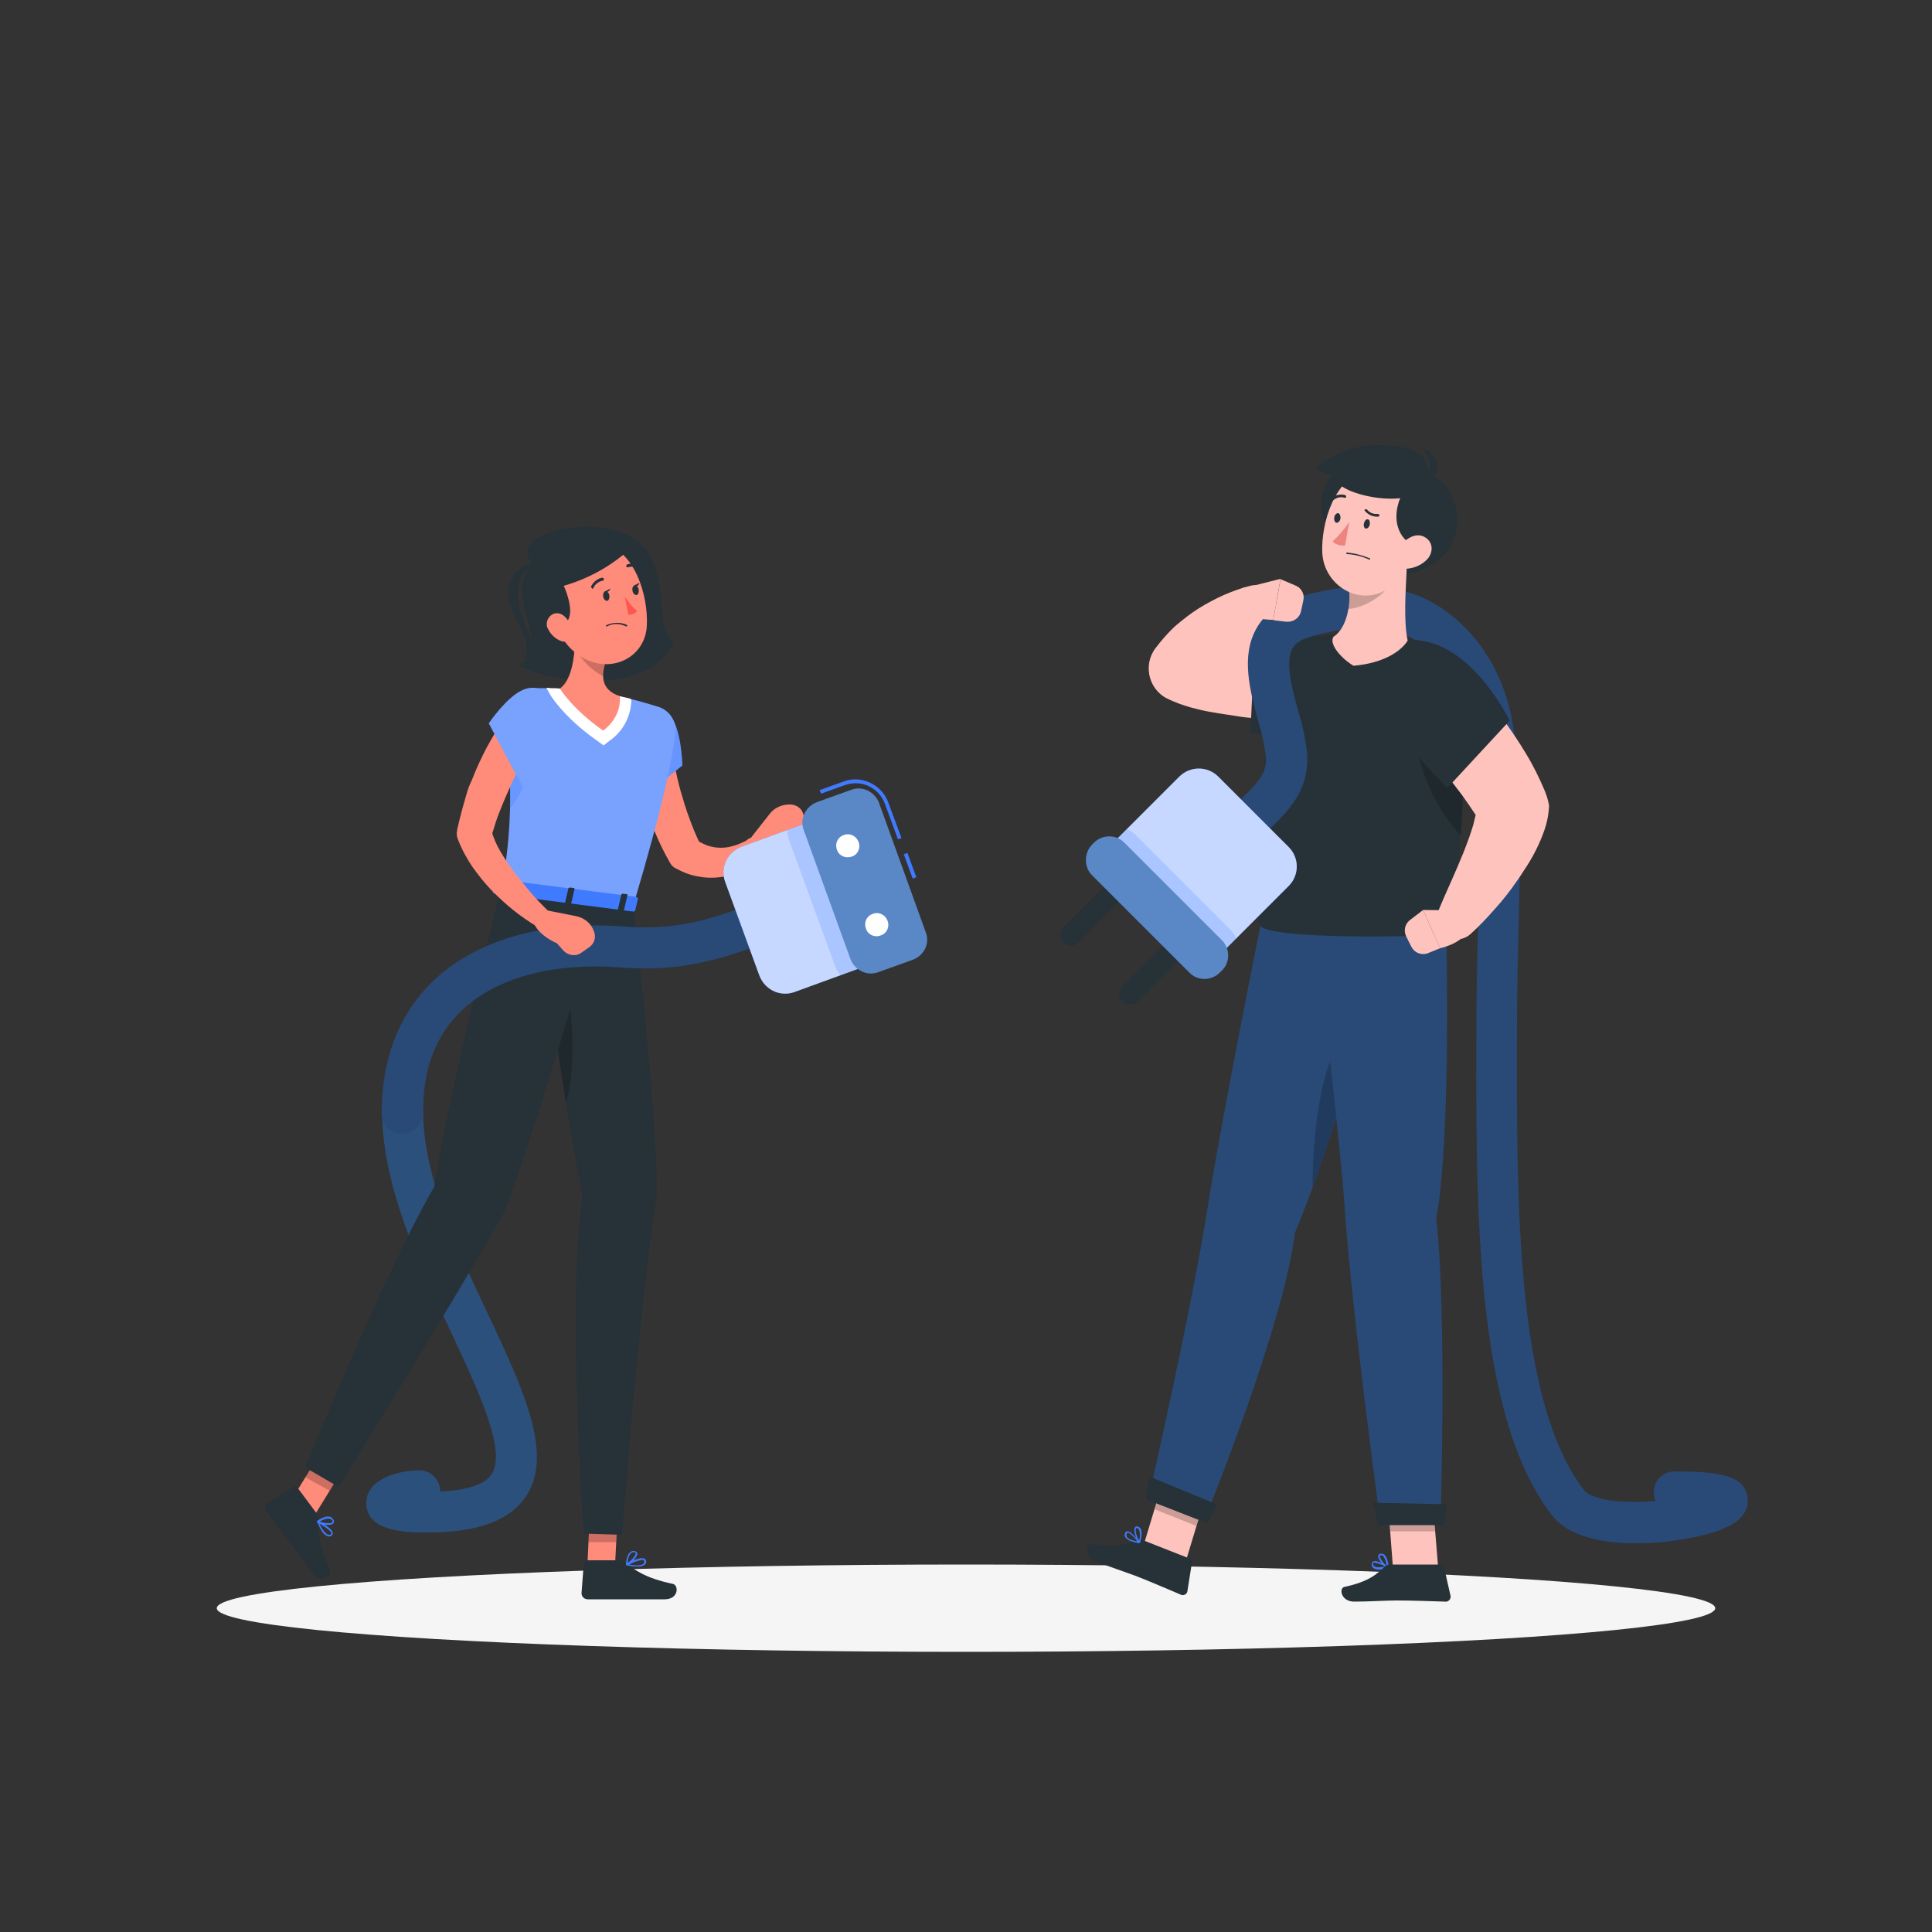 <?xml version="1.0" encoding="utf-8"?>
<!-- Generator: Adobe Illustrator 25.2.0, SVG Export Plug-In . SVG Version: 6.00 Build 0)  -->
<svg version="1.1" id="Layer_1" xmlns="http://www.w3.org/2000/svg" xmlns:xlink="http://www.w3.org/1999/xlink" x="0px" y="0px"
	 viewBox="0 0 500 500" style="enable-background:new 0 0 500 500;" xml:space="preserve">
<rect x="0" y="0" width="500" height="500" fill="#333333" stroke="none"/>
<style type="text/css">
	.st0{fill:#F5F5F5;}
	.st1{fill:#263238;}
	.st2{fill:#FF8B7B;}
	.st3{fill:#407BFF;}
	.st4{opacity:0.2;}
	.st5{fill:#FFFFFF;}
	.st6{opacity:0.2;enable-background:new    ;}
	.st7{fill:#2C507C;}
	.st8{opacity:0.3;}
	.st9{opacity:0.3;fill:#407BFF;enable-background:new    ;}
	.st10{fill:#FF5652;}
	.st11{fill:#294A77;}
	.st12{opacity:0.7;fill:#FFFFFF;enable-background:new    ;}
	.st13{opacity:0.2;fill:#407BFF;enable-background:new    ;}
	.st14{fill:#5A87C5;}
	.st15{fill:#FFC3BD;}
	.st16{fill:#ED847E;}
</style>
<g id="freepik--Shadow--inject-159">
	<ellipse id="freepik--path--inject-159" class="st0" cx="250" cy="416.2" rx="193.9" ry="11.3"/>
</g>
<g id="freepik--character-1--inject-159">
	<path class="st1" d="M137.8,145.9c-8.1,8.1,5.6,20.7-3.4,26.5c7.4,3.7,33.3,8.4,40-6.2c-4.9-3.8-1.5-13.1-6-22.1
		C161.7,130.8,129.8,136.7,137.8,145.9z"/>
	<path class="st1" d="M138.6,145.7c-2.5-0.4-11,3.8-4.7,15.1c5.1,9.2,0.9,9.8,0.9,9.8s5,0.1,2-6.7
		C133.5,156.7,132.1,149.1,138.6,145.7z"/>
	<path class="st2" d="M198,217.6c-0.6-1.2-2.1-1.6-3.3-1l-0.6,0.3c-0.2,0.1-0.6,0.3-0.8,0.5s-0.6,0.4-0.9,0.5
		c-0.6,0.3-1.3,0.6-1.9,0.8c-1.2,0.4-2.5,0.7-3.9,0.7c-1.2,0-2.4-0.2-3.6-0.6c-0.7-0.3-1.4-0.6-2.1-1c-0.9-1.9-1.7-3.8-2.4-5.8
		c-0.9-2.3-1.6-4.7-2.3-7.1s-1.2-4.8-1.7-7.2c-0.2-1.2-0.5-2.4-0.7-3.6l-0.3-1.8c-0.1-0.6-0.2-1.2-0.2-1.7v-0.2
		c-0.3-2.8-2.7-4.8-5.5-4.5s-4.8,2.7-4.5,5.5c0.1,0.9,0.1,1.5,0.2,2.2s0.2,1.4,0.3,2.1c0.2,1.4,0.5,2.7,0.8,4.1
		c0.6,2.7,1.3,5.4,2.1,8c0.4,1.3,0.9,2.6,1.3,3.9s1,2.6,1.6,3.9c1.1,2.6,2.3,5.1,3.7,7.5l0.1,0.2c0.4,0.7,0.9,1.2,1.6,1.5
		c1.9,1,3.9,1.8,6.1,2.1c2.2,0.4,4.4,0.3,6.6-0.1c3-0.7,5.8-2.2,8.1-4.4c0.4-0.3,0.7-0.7,1-1.1s0.6-0.7,1-1.2
		C198.3,219.5,198.4,218.5,198,217.6z"/>
	<path class="st2" d="M204.6,208.2h-0.3c-1.9,0-3.8,0.8-5,2.3l-4.8,6.1v4.1c3.9,1.5,8.8-2.6,8.8-2.6l2.5-0.6
		c1.7-0.4,2.9-2.1,2.6-3.9l-0.4-2.4C207.8,209.5,206.4,208.3,204.6,208.2z"/>
	<path class="st3" d="M173.2,184.9c3.2,3.3,3.4,13.2,3.4,13.2l-12.9,10.4c0,0-5.3-14.7-2.4-19.9
		C163.9,184.2,169.1,180.6,173.2,184.9z"/>
	<g class="st4">
		<path class="st5" d="M173.2,184.9c3.2,3.3,3.4,13.2,3.4,13.2l-12.9,10.4c0,0-5.3-14.7-2.4-19.9
			C163.9,184.2,169.1,180.6,173.2,184.9z"/>
	</g>
	<polygon class="st2" points="151.9,407.7 159,408.5 160,389 152.8,388.3 	"/>
	<path class="st1" d="M160.2,403.8h-8.4c-0.4,0-0.6,0.3-0.7,0.6l-0.6,7.9c0,0.9,0.7,1.6,1.6,1.6c3.5,0,3.6,0,8,0H172
		c3.7,0,3.7-3.7,2.1-4c-7.1-1.5-9.9-3.6-12.4-5.6C161.3,404,160.7,403.8,160.2,403.8z"/>
	<polygon class="st6" points="160,389.1 159.5,399.1 152.3,399.1 152.8,388.3 	"/>
	<path class="st1" d="M163.8,234.3c0,0,6.2,51.7,6.2,74.7c-4.9,32-9,88.2-9,88.2l-9.9-0.3c0,0-4.5-61.2-0.3-87.6
		c-5.3-23.7-11.9-78.3-11.9-78.3L163.8,234.3z"/>
	<path class="st6" d="M144.8,248.7c-1.2,0.5-2.3,1.1-3.4,1.8c1.4,10.2,3.1,23.1,5.1,34.9C149.6,275.6,147.9,254.1,144.8,248.7z"/>
	<polygon class="st2" points="74.5,389.7 80.4,393.8 90.6,377.2 84.7,373.1 	"/>
	<path class="st1" d="M81.9,391.6l-5-6.7c-0.2-0.3-0.6-0.4-0.9-0.2l-6.7,4.3c-0.7,0.5-0.9,1.5-0.3,2.2c2.1,2.9,2.1,2.9,4.8,6.4
		c1.6,2.2,4.9,6.5,7.1,9.5s5.2,0.7,4.5-0.8c-3-6.6-3-10-2.9-13.2C82.4,392.6,82.2,392.1,81.9,391.6z"/>
	<polygon class="st6" points="90.6,377.2 85.3,385.8 79,382.3 84.7,373.1 	"/>
	<path class="st7" d="M110.7,396.6c-5.1,0-15.8,0-15.9-7.5c-0.1-5.9,7.2-8.4,13.5-8.6c2.9-0.1,5.4,2.1,5.6,5.1c0,0,0,0,0,0v0.4
		c7.1-0.3,11.8-1.9,13.4-4.6c3.8-6-3.5-21.5-10.5-36.5c-8.3-17.6-17.7-37.6-17.9-56.7c0-2.9,2.3-5.3,5.3-5.4c0,0,0,0,0,0l0,0
		c2.9,0,5.3,2.4,5.3,5.3c0.2,16.8,9,35.6,16.9,52.2c9,19.2,16.8,35.8,9.9,46.7C132.1,393.5,123.8,396.6,110.7,396.6z"/>
	<path class="st1" d="M155.9,233.2c0,0-17.1,59.1-25.4,80.6c-16.1,28.1-42.9,71-42.9,71l-8.6-5c0,0,20-49.6,33.4-72.7
		c3.6-24,17.3-77.3,17.3-77.3L155.9,233.2z"/>
	<path class="st3" d="M83.4,396.4c0.3,0.6,0.9,1,1.5,1.2c0.4,0.1,0.8,0,1-0.3c0.2-0.2,0.3-0.4,0.2-0.6c-0.1-1.2-3.2-2.8-3.8-3.1
		c-0.1,0-0.2,0-0.2,0.1c0,0.1,0,0.2,0,0.2C82.5,394.8,82.9,395.7,83.4,396.4z M85.6,396.4c0.1,0.1,0.1,0.2,0.2,0.4
		c0,0.1,0,0.2-0.1,0.2c-0.2,0.2-0.4,0.3-0.7,0.2c-0.7-0.1-1.5-1.2-2.4-2.9C83.7,394.9,84.7,395.5,85.6,396.4L85.6,396.4z"/>
	<path class="st3" d="M82.1,394L82.1,394c1.1,0.6,3.7,1,4.2,0.2c0.2-0.3,0.2-0.7-0.1-1c-1-1.8-4,0.3-4.1,0.4c-0.1,0-0.1,0.1-0.1,0.2
		C82,393.9,82,393.9,82.1,394z M85.9,393.4c0,0,0.1,0.1,0.1,0.1c0.1,0.2,0.1,0.3,0.1,0.4c-0.3,0.5-2.2,0.3-3.4-0.1
		C83.4,393.4,85.1,392.5,85.9,393.4z"/>
	<path class="st3" d="M165,405.4c0.7,0.1,1.3-0.1,1.9-0.5c0.3-0.2,0.4-0.6,0.3-1c0-0.2-0.2-0.4-0.4-0.5c-1-0.6-4.1,0.9-4.7,1.3
		c-0.1,0-0.1,0.1-0.1,0.2c0,0.1,0.1,0.1,0.2,0.2C163.1,405.3,164,405.4,165,405.4z M166.2,403.7c0.1,0,0.3,0,0.4,0.1
		c0.1,0,0.1,0.1,0.1,0.2c0.1,0.2,0,0.5-0.2,0.7c-0.5,0.5-1.9,0.5-3.7,0.2C163.9,404.3,165,403.9,166.2,403.7L166.2,403.7z"/>
	<path class="st3" d="M162.2,405.1L162.2,405.1c1.1-0.5,3-2.3,2.7-3.2c-0.1-0.3-0.5-0.5-0.8-0.5c-2-0.2-2.1,3.4-2.1,3.5
		c0,0.1,0,0.2,0.1,0.2C162.1,405.1,162.1,405.1,162.2,405.1z M164,401.7h0.1c0.2,0,0.3,0.1,0.4,0.2c0.2,0.5-1.1,2-2.1,2.6
		C162.5,403.6,162.8,401.7,164,401.7L164,401.7z"/>
	<path class="st3" d="M129.8,229.9l34.1,4.4c7.7-25.9,10.2-38.3,10.9-44.4c0.4-3.1-1.5-6.1-4.5-7c-2-0.6-4.6-1.4-7.1-2
		c-0.9-0.2-1.8-0.4-2.6-0.6c-5.1-1-10.3-1.7-15.5-2c-0.8-0.1-1.5-0.1-2.3-0.1c-1.5-0.1-3-0.1-4.4-0.1c-4.1,0-7.4,3.3-7.4,7.3
		c0,0.2,0,0.4,0,0.7c0.3,3,0.5,5.8,0.6,8.4c0.4,6,0.5,10.8,0.4,15C131.8,216.3,131.1,223.1,129.8,229.9z"/>
	<g class="st8">
		<path class="st5" d="M129.8,229.9l34.1,4.4c7.7-25.9,10.2-38.3,10.9-44.4c0.4-3.1-1.5-6.1-4.5-7c-2-0.6-4.6-1.4-7.1-2
			c-0.9-0.2-1.8-0.4-2.6-0.6c-5.1-1-10.3-1.7-15.5-2c-0.8-0.1-1.5-0.1-2.3-0.1c-1.5-0.1-3-0.1-4.4-0.1c-4.1,0-7.4,3.3-7.4,7.3
			c0,0.2,0,0.4,0,0.7c0.3,3,0.5,5.8,0.6,8.4c0.4,6,0.5,10.8,0.4,15C131.8,216.3,131.1,223.1,129.8,229.9z"/>
	</g>
	<path class="st9" d="M132,209.3c4.5-5.8,6.1-12.5,4.7-16.1l-5.1,1.1C132,200.3,132.1,205.1,132,209.3z"/>
	<path class="st5" d="M163.1,180.8c-0.9-0.2-1.8-0.4-2.6-0.6c-5.1-1-10.3-1.7-15.5-2c-0.8-0.1-1.5-0.1-2.3-0.1l-1.3-0.1l1,1.8
		c0.1,0.2,3.5,5.8,12,11.8l1.8,1.3l1.7-1.3c3.4-2.4,5.4-6.3,5.5-10.5L163.1,180.8z"/>
	<path class="st2" d="M148.7,167.9c-0.3,4.2-1.3,8.5-3.8,10.3c0,0,3.1,5.2,11.2,10.9c5.1-3.9,4.3-8.9,4.3-8.9c-5.4-2-5-5.7-2.7-11.7
		l-4.2-2.3c-1-1.1-2.8-1.2-3.9-0.2C149.1,166.5,148.8,167.2,148.7,167.9z"/>
	<path class="st6" d="M153.5,166.3c-1-1.1-2.8-1.2-3.9-0.2c-0.4,0.4-0.7,0.9-0.8,1.5c1.6,3.2,4.2,5.8,7.4,7.5
		c0.1-2.3,0.6-4.5,1.6-6.5L153.5,166.3z"/>
	<path class="st2" d="M142.2,154.7c2.1,8.1,2.8,11.6,7.8,15c7.5,5.1,17,0.8,17.4-7.8c0.4-7.7-3.1-19.7-11.8-21.4
		c-6.2-1.3-12.2,2.7-13.5,8.9C141.6,151.2,141.7,153,142.2,154.7z"/>
	<path class="st1" d="M162.9,142.2c-4.9,4.4-10.7,7.6-17,9.4c0,0,6.2,13.2-5.4,9.9c-3.4-11.2,0-17.1,3-19.8
		C152.7,138.6,159.2,137.6,162.9,142.2z"/>
	<path class="st2" d="M141.8,162.7c0.7,1.5,1.9,2.6,3.4,3.2c2,0.7,3.2-1,2.8-3c-0.4-1.8-1.9-4.3-4-4.2c-1.5,0.1-2.6,1.5-2.5,3
		C141.5,162,141.6,162.4,141.8,162.7z"/>
	<path class="st3" d="M129.5,227.8l-1.9,2.9c-0.2,0.2,0.1,0.5,0.5,0.6l35.7,4.6c0.3,0,0.6-0.1,0.6-0.3l0.7-3c0-0.2-0.2-0.4-0.5-0.5
		l-34.5-4.4C129.9,227.6,129.7,227.7,129.5,227.8z"/>
	<path class="st1" d="M133.6,232.3l-0.9-0.1c-0.2,0-0.3-0.1-0.3-0.2l0.9-3.9c0.1-0.1,0.2-0.2,0.4-0.2l0.9,0.1c0.2,0,0.3,0.1,0.3,0.2
		l-0.9,3.9C134,232.2,133.8,232.3,133.6,232.3z"/>
	<path class="st1" d="M161.1,235.8l-0.9-0.1c-0.2,0-0.3-0.1-0.3-0.3l0.9-3.9c0-0.1,0.2-0.2,0.4-0.2l0.9,0.1c0.2,0,0.3,0.1,0.3,0.2
		l-0.9,3.9C161.5,235.8,161.3,235.8,161.1,235.8z"/>
	<path class="st1" d="M147.4,234.1l-0.9-0.1c-0.2,0-0.3-0.1-0.3-0.2l0.9-3.9c0-0.1,0.2-0.2,0.4-0.2l0.9,0.1c0.2,0,0.3,0.1,0.3,0.2
		l-0.9,3.9C147.8,234,147.6,234.1,147.4,234.1z"/>
	<path class="st1" d="M156.1,154.4c0.1,0.7,0.6,1.1,1,1.1s0.7-0.7,0.6-1.4s-0.6-1.1-1-1.1S156,153.7,156.1,154.4z"/>
	<path class="st1" d="M163.7,152.9c0.1,0.7,0.6,1.1,1,1.1s0.7-0.7,0.6-1.4s-0.6-1.1-1-1.1S163.5,152.2,163.7,152.9z"/>
	<path class="st1" d="M164,151.6l1.5-0.8C165.5,150.9,165,152.3,164,151.6z"/>
	<path class="st10" d="M161.7,154.4c0.9,1.4,2,2.7,3.2,3.8c-0.6,0.6-1.4,1-2.3,0.9L161.7,154.4z"/>
	<path class="st1" d="M156.9,161.8c-0.1,0.1-0.1,0.2,0,0.3c0.1,0.1,0.1,0.1,0.2,0c1.5-0.8,3.3-0.8,4.9,0c0.1,0.1,0.2,0,0.3-0.1
		c0.1-0.1,0-0.2-0.1-0.3C160.6,161,158.7,161,156.9,161.8C157,161.8,157,161.8,156.9,161.8z"/>
	<path class="st1" d="M153.5,152.3c0.1,0,0.1-0.1,0.1-0.2c0.4-0.9,1.3-1.6,2.3-1.8c0.2,0,0.4-0.2,0.4-0.4c0,0,0,0,0,0
		c0-0.2-0.2-0.4-0.4-0.4c0,0,0,0,0,0c-1.3,0.2-2.3,1.1-2.9,2.2c-0.1,0.2,0,0.4,0.2,0.5C153.2,152.4,153.4,152.4,153.5,152.3z"/>
	<path class="st1" d="M165.9,147.2L165.9,147.2c0.2-0.2,0.1-0.5,0-0.6c0,0,0,0,0,0c-1-0.8-2.4-1-3.6-0.5c-0.2,0.1-0.3,0.3-0.2,0.5
		c0.1,0.2,0.3,0.3,0.5,0.2c1-0.3,2-0.1,2.9,0.5C165.6,147.4,165.8,147.4,165.9,147.2z"/>
	<path class="st1" d="M156.5,153.1l1.5-0.8C158,152.3,157.4,153.7,156.5,153.1z"/>
	<path class="st11" d="M104.1,293.5c-2.9,0-5.3-2.4-5.3-5.3c-0.1-14.2,4.6-26.2,13.7-34.7c11.2-10.4,28.6-15.3,49.2-13.7
		c14.4,1.1,23.6-2.4,34.3-6.4c1.8-0.7,3.5-1.3,5.4-2c2.8-1,5.8,0.4,6.8,3.2c1,2.8-0.4,5.8-3.2,6.8l0,0c-1.8,0.6-3.5,1.3-5.2,1.9
		c-10.9,4.1-22.1,8.4-38.9,7.1c-17.5-1.4-32.1,2.5-41.1,10.8c-7,6.5-10.4,15.5-10.3,26.8C109.5,291,107.1,293.4,104.1,293.5
		C104.2,293.5,104.2,293.5,104.1,293.5L104.1,293.5z"/>
	<path class="st3" d="M227.1,248.9l-21.4,7.8c-3.7,1.4-7.8-0.5-9.2-4.3l-8.8-24.1c-1.4-3.7,0.5-7.8,4.3-9.2l21.4-7.8l0,0
		L227.1,248.9L227.1,248.9z"/>
	<path class="st12" d="M227.1,248.9l-21.4,7.8c-3.7,1.4-7.8-0.5-9.2-4.3l-8.8-24.1c-1.4-3.7,0.5-7.8,4.3-9.2l21.4-7.8l0,0
		L227.1,248.9L227.1,248.9z"/>
	<path class="st13" d="M203.8,214.8l9.6-3.5l13.8,37.6l-9.6,3.5c-0.6-0.6-1.1-1.4-1.4-2.2l-12-32.8
		C203.9,216.6,203.7,215.7,203.8,214.8z"/>
	<rect x="235" y="220.7" transform="matrix(0.939 -0.344 0.344 0.939 -62.684 94.683)" class="st3" width="1" height="6.7"/>
	<path class="st3" d="M232.4,217.2l-3.4-9.2c-1.2-3.2-4.2-5.3-7.6-5.3c-0.9,0-1.9,0.2-2.8,0.5l-6.1,2.2l-0.4-0.9l6.1-2.2
		c1-0.4,2.1-0.6,3.1-0.6c3.8,0,7.3,2.4,8.6,6l3.4,9.2L232.4,217.2z"/>
	<path class="st14" d="M236.2,248.4l-8.9,3.2c-2.9,1.1-6.1-0.5-7.2-3.4L208,214.8c-1.1-2.9,0.5-6.1,3.4-7.2l8.9-3.2
		c2.9-1.1,6.1,0.5,7.2,3.4l12.1,33.5C240.7,244.1,239.2,247.3,236.2,248.4z"/>
	<path class="st5" d="M222.2,217.9c0.6,1.6-0.2,3.3-1.8,3.8s-3.3-0.2-3.8-1.8c-0.6-1.6,0.2-3.3,1.8-3.8c0,0,0,0,0,0
		C219.9,215.5,221.6,216.3,222.2,217.9z"/>
	<path class="st5" d="M229.7,238.3c0.6,1.6-0.2,3.3-1.8,3.8c-1.6,0.6-3.3-0.2-3.8-1.8c-0.6-1.6,0.2-3.3,1.8-3.8
		C227.4,235.9,229.1,236.7,229.7,238.3C229.7,238.3,229.7,238.3,229.7,238.3z"/>
	<path class="st2" d="M142,235.9L142,235.9c-1.6-1.6-3.3-3.3-4.8-5.1s-2.9-3.5-4.3-5.3c-1.3-1.8-2.5-3.6-3.6-5.5
		c-0.8-1.4-1.4-2.8-1.9-4.3c0.6-2,1.2-4,2-5.9c0.9-2.3,1.9-4.6,2.9-6.8s2.2-4.4,3.4-6.6c0.6-1.1,1.2-2.1,1.9-3.2l1-1.5
		c0.3-0.5,0.7-1,0.9-1.4l0.1-0.2c1.5-2.3,0.9-5.4-1.4-6.9c-2.2-1.4-5.1-0.9-6.7,1.2c-0.5,0.7-0.9,1.2-1.3,1.8s-0.8,1.2-1.1,1.8
		c-0.7,1.2-1.4,2.4-2.1,3.6c-1.4,2.4-2.6,4.9-3.7,7.4c-0.6,1.3-1,2.6-1.6,3.8s-0.9,2.6-1.3,3.9c-0.8,2.7-1.5,5.4-2.1,8.1v0.2
		c-0.2,0.7-0.1,1.5,0.2,2.2c1,2.6,2.3,5,3.8,7.2c1.5,2.1,3.1,4.1,4.9,6c1.8,1.8,3.6,3.5,5.6,5.1c2,1.6,4,3,6.2,4.3
		c1.2,0.7,2.7,0.3,3.4-0.9C143,237.9,142.9,236.7,142,235.9L142,235.9z"/>
	<path class="st2" d="M153.6,240.8l-0.1-0.3c-0.8-1.8-2.5-3-4.4-3.4l-7.6-1.5l-3.7,1.9c0.4,4.2,6.3,6.6,6.3,6.6l1.7,1.9
		c1.2,1.3,3.2,1.6,4.6,0.6l2-1.4C153.9,244.2,154.4,242.4,153.6,240.8z"/>
	<path class="st3" d="M135.2,178.6c-4.2,1.9-8.7,8.6-8.7,8.6l9,16.9c0,0,10.2-11.8,9.4-17.7C144.2,181.4,140.6,176.2,135.2,178.6z"
		/>
	<g class="st8">
		<path class="st5" d="M135.2,178.6c-4.2,1.9-8.7,8.6-8.7,8.6l9,16.9c0,0,10.2-11.8,9.4-17.7C144.2,181.4,140.6,176.2,135.2,178.6z"
			/>
	</g>
</g>
<path class="st3" d="M357,406.2c-0.6,0-1.2-0.1-1.6-0.4c-0.3-0.3-0.5-0.7-0.4-1.1c0-0.2,0.1-0.5,0.4-0.6c0.9-0.5,3.7,1.2,4,1.4
	c0.1,0,0.1,0.1,0.1,0.2c0,0.1-0.1,0.1-0.2,0.2C358.5,406.1,357.8,406.2,357,406.2z M355.7,404.4c-0.1,0-0.2,0-0.3,0
	c0,0-0.1,0.1-0.1,0.2c0,0.3,0.1,0.5,0.3,0.7c0.5,0.4,1.6,0.4,3,0.1C357.8,405,356.8,404.6,355.7,404.4L355.7,404.4z"/>
<path class="st3" d="M359.2,405.9h-0.1c-0.9-0.5-2.6-2.3-2.4-3.3c0.1-0.3,0.3-0.5,0.6-0.5c0.3,0,0.6,0,0.9,0.2
	c1,0.8,1.2,3.2,1.2,3.4c0,0.1,0,0.1-0.1,0.2C359.3,405.9,359.2,405.9,359.2,405.9z M357.5,402.5L357.5,402.5c-0.4,0-0.4,0.2-0.4,0.2
	c-0.1,0.5,1,2,1.8,2.6c-0.1-1-0.4-1.9-1-2.7C357.8,402.5,357.7,402.5,357.5,402.5L357.5,402.5z"/>
<g>
	<path class="st11" d="M423.3,399.4c-8.8,0-17.5-1.8-21.7-7.3c-19.9-26-19.7-78.3-19.5-128.9c0.1-27.2,2.2-53-0.8-73
		c-1.8-11.8-8-19.9-14.3-24.1c-9.3-6.2-22.1-2.9-27.6-1.4c-2.8,0.8-5.8-0.9-6.6-3.7c-0.8-2.8,0.9-5.8,3.7-6.6c0.1,0,0.1,0,0.2-0.1
		c6.8-1.8,22.9-5.9,36.1,2.9c9,5.9,16.7,16.5,18.9,31.4c3.1,20.8,1,46.9,0.9,74.6c-0.2,48.8-0.3,99.3,17.3,122.4
		c1.4,1.9,7,3.5,16.2,3c0.8,0,1.6-0.1,2.4-0.2c-0.4-0.7-0.5-1.5-0.5-2.3c0-2.9,2.4-5.3,5.3-5.3l0,0c11.6,0,17.8,1,18.9,6.3
		c0.3,1.5,0.5,5.4-5.1,8C443.1,397.2,433.1,399.4,423.3,399.4z"/>
	<polygon class="st15" points="306.9,404 296,399.8 301.7,380.9 312.6,385.2 	"/>
	<path class="st1" d="M295.8,398.6l12.2,4.8c0.3,0.1,0.5,0.5,0.5,0.8l-1.2,7.6c-0.1,0.7-0.8,1.1-1.4,1c-0.1,0-0.2,0-0.3-0.1
		c-3.1-1.3-7.9-3.4-11.8-4.9c-2.4-0.9-6.9-2.4-10.2-3.7s-2.5-4.7-1-4.5c6.6,1.1,9.1-0.1,11.7-1C294.8,398.4,295.3,398.4,295.8,398.6
		z"/>
	<polygon class="st6" points="312.6,385.2 301.7,380.9 298.8,390.6 309.6,394.9 	"/>
	<path class="st11" d="M326.2,239.6c0,0-9.8,48.5-13.6,72.5c-4.2,26.8-15.4,75.8-15.4,75.8l14.4,5.7c0,0,20.6-50.2,23.5-74.5
		c8.6-19.8,25.9-77.9,25.9-77.9L326.2,239.6z"/>
	<polygon class="st1" points="296.5,388 312.4,394.2 315.1,389.4 297.4,382.1 	"/>
	<path class="st3" d="M292.6,398.8c-0.6-0.2-1-0.5-1.4-1c-0.2-0.4-0.2-0.8,0-1.1c0.1-0.2,0.3-0.4,0.5-0.4c1-0.1,3,2.5,3.2,2.8
		c0,0.1,0,0.2,0,0.2c0,0.1-0.1,0.1-0.2,0.1C294.1,399.2,293.3,399.1,292.6,398.8z M292.1,396.7c-0.1,0-0.2-0.1-0.3,0
		c-0.1,0-0.1,0-0.2,0.2c-0.1,0.2-0.1,0.5,0,0.8c0.3,0.5,1.3,1,2.7,1.2C293.8,398,293,397.3,292.1,396.7z"/>
	<path class="st3" d="M294.8,399.3C294.7,399.3,294.7,399.3,294.8,399.3c-0.7-0.8-1.6-3.2-1.1-4c0.2-0.3,0.5-0.4,0.8-0.2
		c0.3,0.1,0.6,0.3,0.7,0.5c0.6,1.1-0.1,3.5-0.1,3.5c0,0.1-0.1,0.1-0.2,0.1C294.9,399.4,294.8,399.3,294.8,399.3z M294.4,395.5
		L294.4,395.5c-0.3-0.1-0.4,0-0.4,0.1c-0.3,0.5,0.2,2.2,0.8,3.1c0.3-0.9,0.3-1.9,0-2.8C294.7,395.7,294.6,395.6,294.4,395.5z"/>
	<path class="st6" d="M347.3,269c-5.4,6.7-7.6,23.9-7.6,38.2c3.7-10.1,7.9-23,11.6-34.6L347.3,269z"/>
	<polygon class="st15" points="372.2,405.8 360.5,405.8 359,386.2 370.6,386.2 	"/>
	<path class="st1" d="M359.9,404.9H373c0.3,0,0.6,0.2,0.7,0.6l1.7,7.5c0.1,0.7-0.3,1.3-1,1.5c-0.1,0-0.2,0-0.3,0
		c-3.3-0.1-8.5-0.3-12.7-0.3c-2.6,0-7.4,0.3-10.9,0.3s-4-3.5-2.6-3.8c6.5-1.4,8.5-3.4,10.5-5.3C358.9,405,359.3,404.9,359.9,404.9z"
		/>
	<polygon class="st6" points="370.6,386.2 359,386.2 359.8,396.3 371.4,396.3 	"/>
	<path class="st11" d="M340.3,240.2c0,0,6.5,54.1,7.8,73.6c1.9,27.1,9.2,80.6,9.2,80.6h15.5c0,0,1.7-54.6-1.1-79
		c3.9-21.2,2.6-73.6,2.6-73.6L340.3,240.2z"/>
	<polygon class="st1" points="356.7,394.7 373.7,394.7 374.5,389.3 355.3,388.9 	"/>
	<path class="st15" d="M345.6,165.6L345.6,165.6l-9.3-0.1c-3.1,0-6.3-0.1-9.4-0.1c-0.9,0-1.9-0.1-2.8-0.1c0.1,0,0.1-0.1,0.1-0.2
		c0.7-0.7,1.3-1.4,2-2.1c0.3-0.4,0.7-0.7,1-1.1c0.3-0.3,0.7-0.7,0.9-1l0.9-1.1c1.8-2.2,1.4-5.5-0.9-7.3c-1.3-1-3-1.3-4.5-0.9
		l-1.9,0.5c-0.6,0.2-1.1,0.4-1.7,0.6c-1.1,0.4-2.2,0.8-3.3,1.3c-2.2,1-4.3,2.1-6.4,3.4c-2.1,1.3-4.1,2.9-6,4.5
		c-2,1.8-3.7,3.8-5.3,5.9c-0.4,0.5-0.7,1.1-1,1.7c-1.9,4.4,0.1,9.6,4.5,11.5l0.9,0.4c2.1,0.9,4.2,1.6,6.4,2.1
		c1.9,0.5,3.7,0.8,5.5,1.1s3.5,0.5,5.2,0.8s3.4,0.4,5.1,0.5c3.4,0.3,6.8,0.4,10.1,0.6s6.6,0.1,10.1-0.1c5.7-0.2,10.2-5.1,10-10.9
		C355.7,170.1,351.2,165.7,345.6,165.6L345.6,165.6z"/>
	<path class="st1" d="M351.1,183.9c-8.1,9.2-27.5,5.8-27.5,5.8l1.1-22.9c6.7-1.5,13.4-2.3,20.3-2.4
		C356.3,164.4,357.5,176.5,351.1,183.9z"/>
	<path class="st1" d="M329.5,176.8c-0.5,3.7-1,8.7-1.3,15.4c-4.2,21.3-5.8,36.4-2.1,47.4c2.9,3.6,41.2,2.9,48.1,2.2
		c4-9.9,4.4-38.3,4.9-62.2c0.1-6.8-4.7-12.7-11.5-13.8c-8.6-1.5-17.4-1.8-26.1-0.9C335.3,165.6,330.4,170.6,329.5,176.8z"/>
	<path class="st6" d="M366.7,191.4c0.1,7.3,5.4,18.9,11.4,24.8c0.4-6.1,0.6-12.8,0.8-19.6L366.7,191.4z"/>
	<path class="st15" d="M400.1,205.5l-0.3-0.8c-1.4-3.3-3-6.6-4.9-9.7c-1.8-3-3.7-5.8-5.7-8.6s-4.1-5.3-6.3-7.9
		c-1.1-1.3-2.2-2.5-3.3-3.7l-1.7-1.8l-1.8-1.9c-4.1-4-10.7-4-14.7,0.1c-3.9,3.9-4,10.2-0.3,14.3l0.3,0.3l5.9,6.5
		c2,2.2,3.9,4.5,5.8,6.7c0.9,1.1,1.9,2.3,2.7,3.4s1.8,2.3,2.6,3.4c1.2,1.7,2.4,3.4,3.5,5.1c-0.2,0.9-0.4,1.7-0.6,2.5
		c-0.7,2.4-1.6,4.8-2.5,7.1c-1,2.5-2.1,5-3.2,7.5s-2.3,5.1-3.3,7.6l-0.1,0.2c-1.1,2.7,0.1,5.8,2.8,6.9c1.9,0.8,4.1,0.4,5.6-1
		c2.2-2,4.3-4.2,6.3-6.5c2-2.2,3.9-4.6,5.6-7.1c0.9-1.2,1.7-2.6,2.6-3.9c0.9-1.4,1.7-2.8,2.4-4.2c0.8-1.6,1.5-3.2,2.1-4.9
		c0.8-2.2,1.2-4.4,1.3-6.7C400.7,207.6,400.5,206.5,400.1,205.5z"/>
	<path class="st1" d="M368.4,165.9c13.5,2.3,22.3,20.6,22.3,20.6L374.5,204c0,0-9.4-9.5-15-18.4C353.4,176,358.8,164.3,368.4,165.9z
		"/>
	<path class="st1" d="M343.8,137.1c-2.3-3.8-3-9,1.1-14.3c-1.6,0.2-3.3-0.6-4.1-2c4.5-3.7,10.2-5.7,16.1-5.6c12.1,0,13,4.7,12.6,7.9
		c8.3,0.5,14.3,22.1-6.7,25.9C350.8,136.3,343.8,137.1,343.8,137.1z"/>
	<path class="st1" d="M368.7,123.5c0,0,3.4-3.4-0.8-7.6c1.9,0.5,3.4,2,3.9,3.9C372.4,122.2,370.8,124.2,368.7,123.5z"/>
	<path class="st15" d="M364.1,146.3c-0.3,6.6-0.9,14.2,0.2,19.5c-1.7,2.7-6.1,5.8-14,6.5c-2.8-1.6-6.5-5.5-5.2-7.5
		c3.4-2.1,4.8-8.7,3.8-13.5L364.1,146.3z"/>
	<path class="st6" d="M360.2,147.6l-11.4,3.7c0.4,2.1,0.4,4.2,0,6.3c3.4-0.1,8.1-2.7,9.9-5.1C360,151.2,360.5,149.4,360.2,147.6z"/>
	<path class="st15" d="M367.4,135.8c-2.1,8.1-2.9,13-7.9,16.4c-7.5,5.1-16.9-0.6-17.3-9.2c-0.3-7.7,3.2-19.7,11.9-21.4
		c6.2-1.2,12.2,2.8,13.5,9C367.9,132.3,367.9,134.1,367.4,135.8z"/>
	<path class="st1" d="M365.7,124.2c-3.6,2.5-8,13.3,1,17.6C374.8,134.7,372.7,124.2,365.7,124.2z"/>
	<path class="st1" d="M367.8,125.5c1.5-7.1-16.3-10.7-22-2.5C343.9,128,366.7,132.4,367.8,125.5z"/>
	<path class="st1" d="M354.5,144.5L354.5,144.5c-1.9-0.8-3.8-1.3-5.9-1.5c-0.1,0-0.2,0.1-0.2,0.2c0,0,0,0,0,0c0,0.1,0.1,0.2,0.3,0.2
		c1.9,0.1,3.9,0.6,5.6,1.4c0.1,0.1,0.3,0,0.3-0.1C354.6,144.6,354.6,144.5,354.5,144.5C354.5,144.5,354.5,144.5,354.5,144.5z"/>
	<path class="st15" d="M369.4,144.7c-1.4,1.5-3.4,2.4-5.6,2.5c-2.8,0.1-3.5-2.6-2.2-4.9c1.2-2,4.1-4.6,6.7-3.5
		S371.1,142.8,369.4,144.7z"/>
	<path class="st1" d="M354.5,135.7c-0.1,0.7-0.6,1.1-1,1.1s-0.7-0.7-0.5-1.4s0.6-1.1,1-1S354.6,135,354.5,135.7z"/>
	<path class="st1" d="M346.9,134.2c-0.1,0.7-0.6,1.1-1,1.1s-0.7-0.7-0.6-1.4s0.6-1.1,1-1.1S347,133.6,346.9,134.2z"/>
	<path class="st16" d="M349.2,135c-1.2,1.9-2.7,3.6-4.3,5.1c1,1.3,3.2,1.1,3.2,1.1L349.2,135z"/>
	<path class="st1" d="M353.4,131.8c0.1,0,0.3,0,0.4,0.1c0.7,0.8,1.6,1.2,2.7,1.1c0.2,0,0.4,0.1,0.5,0.3c0,0.2-0.1,0.4-0.3,0.4
		c0,0,0,0,0,0c-1.3,0.1-2.5-0.4-3.4-1.4c-0.2-0.1-0.2-0.4,0-0.6c0,0,0,0,0,0C353.2,131.9,353.3,131.8,353.4,131.8z"/>
	<path class="st1" d="M344.6,129.6c-0.1,0-0.2-0.1-0.2-0.1c-0.1-0.2-0.1-0.4,0.1-0.6c0,0,0,0,0,0c1-0.8,2.3-1.1,3.6-0.8
		c0.2,0.1,0.3,0.3,0.3,0.5c-0.1,0.2-0.3,0.3-0.5,0.2l0,0c-1-0.3-2,0-2.8,0.6C344.8,129.6,344.7,129.6,344.6,129.6z"/>
	<path class="st15" d="M376.9,235.6l-8.6-0.1l4.4,9.9c0,0,7.3-1.6,6.9-5.6L376.9,235.6z"/>
	<path class="st15" d="M363.9,242.3l1.4,2.8c0.8,1.5,2.6,2.2,4.2,1.6l3.2-1.3l-4.4-9.9l-3.4,2.6
		C363.6,239.1,363.2,240.8,363.9,242.3z"/>
	<path class="st11" d="M311.5,228.3c-2.9,0-5.3-2.4-5.3-5.4c0-1.3,0.5-2.6,1.5-3.6c3.8-3.9,7.3-7,10.3-9.7c7.3-6.5,9.9-9,9.6-13.9
		c-0.4-3-1-5.9-1.9-8.8c-2.2-8.1-4.7-17.2-0.4-24.5c2.3-3.9,6.1-6.6,11.5-8c2.9-0.7,5.7,1.1,6.4,3.9c0.7,2.8-1,5.6-3.7,6.4
		c-3.8,1-4.7,2.5-5,3.1c-2,3.4-0.1,10.6,1.5,16.3c1.1,3.6,1.9,7.3,2.3,11.1c0.5,10.2-5.5,15.6-13.2,22.4c-2.9,2.6-6.2,5.5-9.7,9.1
		C314.3,227.7,312.9,228.3,311.5,228.3z"/>
	<path class="st15" d="M323.1,151.9l8.3-2.1l-1.9,10.6c0,0-7.5,0.2-8-3.7L323.1,151.9z"/>
	<path class="st15" d="M337.3,155.4l-0.6,2.8c-0.4,1.8-2.1,2.9-3.9,2.7l-3.3-0.4l1.9-10.6l3.8,1.6
		C336.8,152.1,337.7,153.8,337.3,155.4z"/>
	<path class="st1" d="M308.3,210.6l0.2,0.2c1,1,1,2.7,0,3.7L279,244c-1,1-2.7,1-3.7,0l-0.2-0.2c-1-1-1-2.7,0-3.7l29.5-29.5
		C305.6,209.6,307.2,209.6,308.3,210.6z"/>
	<path class="st1" d="M323.6,225.9l0.2,0.2c1,1,1,2.7,0,3.7l-29.5,29.5c-1,1-2.7,1-3.7,0l-0.2-0.2c-1-1-1-2.7,0-3.7l29.5-29.5
		C321,224.9,322.6,224.9,323.6,225.9z"/>
	<path class="st3" d="M284.4,221.8l20.8-20.8c2.8-2.8,7.3-2.8,10.1,0c0,0,0,0,0,0l18.2,18.2c2.8,2.8,2.8,7.3,0,10.1l0,0l-20.8,20.8
		l0,0L284.4,221.8L284.4,221.8z"/>
	<path class="st12" d="M284.4,221.8l20.8-20.8c2.8-2.8,7.3-2.8,10.1,0c0,0,0,0,0,0l18.2,18.2c2.8,2.8,2.8,7.3,0,10.1l0,0l-20.8,20.8
		l0,0L284.4,221.8L284.4,221.8z"/>
	<path class="st13" d="M291.6,214.6l-7.2,7.2l28.3,28.3l7.2-7.2c-0.3-0.8-0.8-1.6-1.4-2.2L293.8,216
		C293.2,215.4,292.4,214.9,291.6,214.6z"/>
	<path class="st14" d="M282.6,218.6l0.5-0.5c2.2-2.2,5.8-2.2,7.9,0l25.2,25.2c2.2,2.2,2.2,5.8,0,7.9l-0.5,0.5
		c-2.2,2.2-5.8,2.2-7.9,0l-25.2-25.2C280.5,224.4,280.5,220.8,282.6,218.6z"/>
</g>
</svg>
